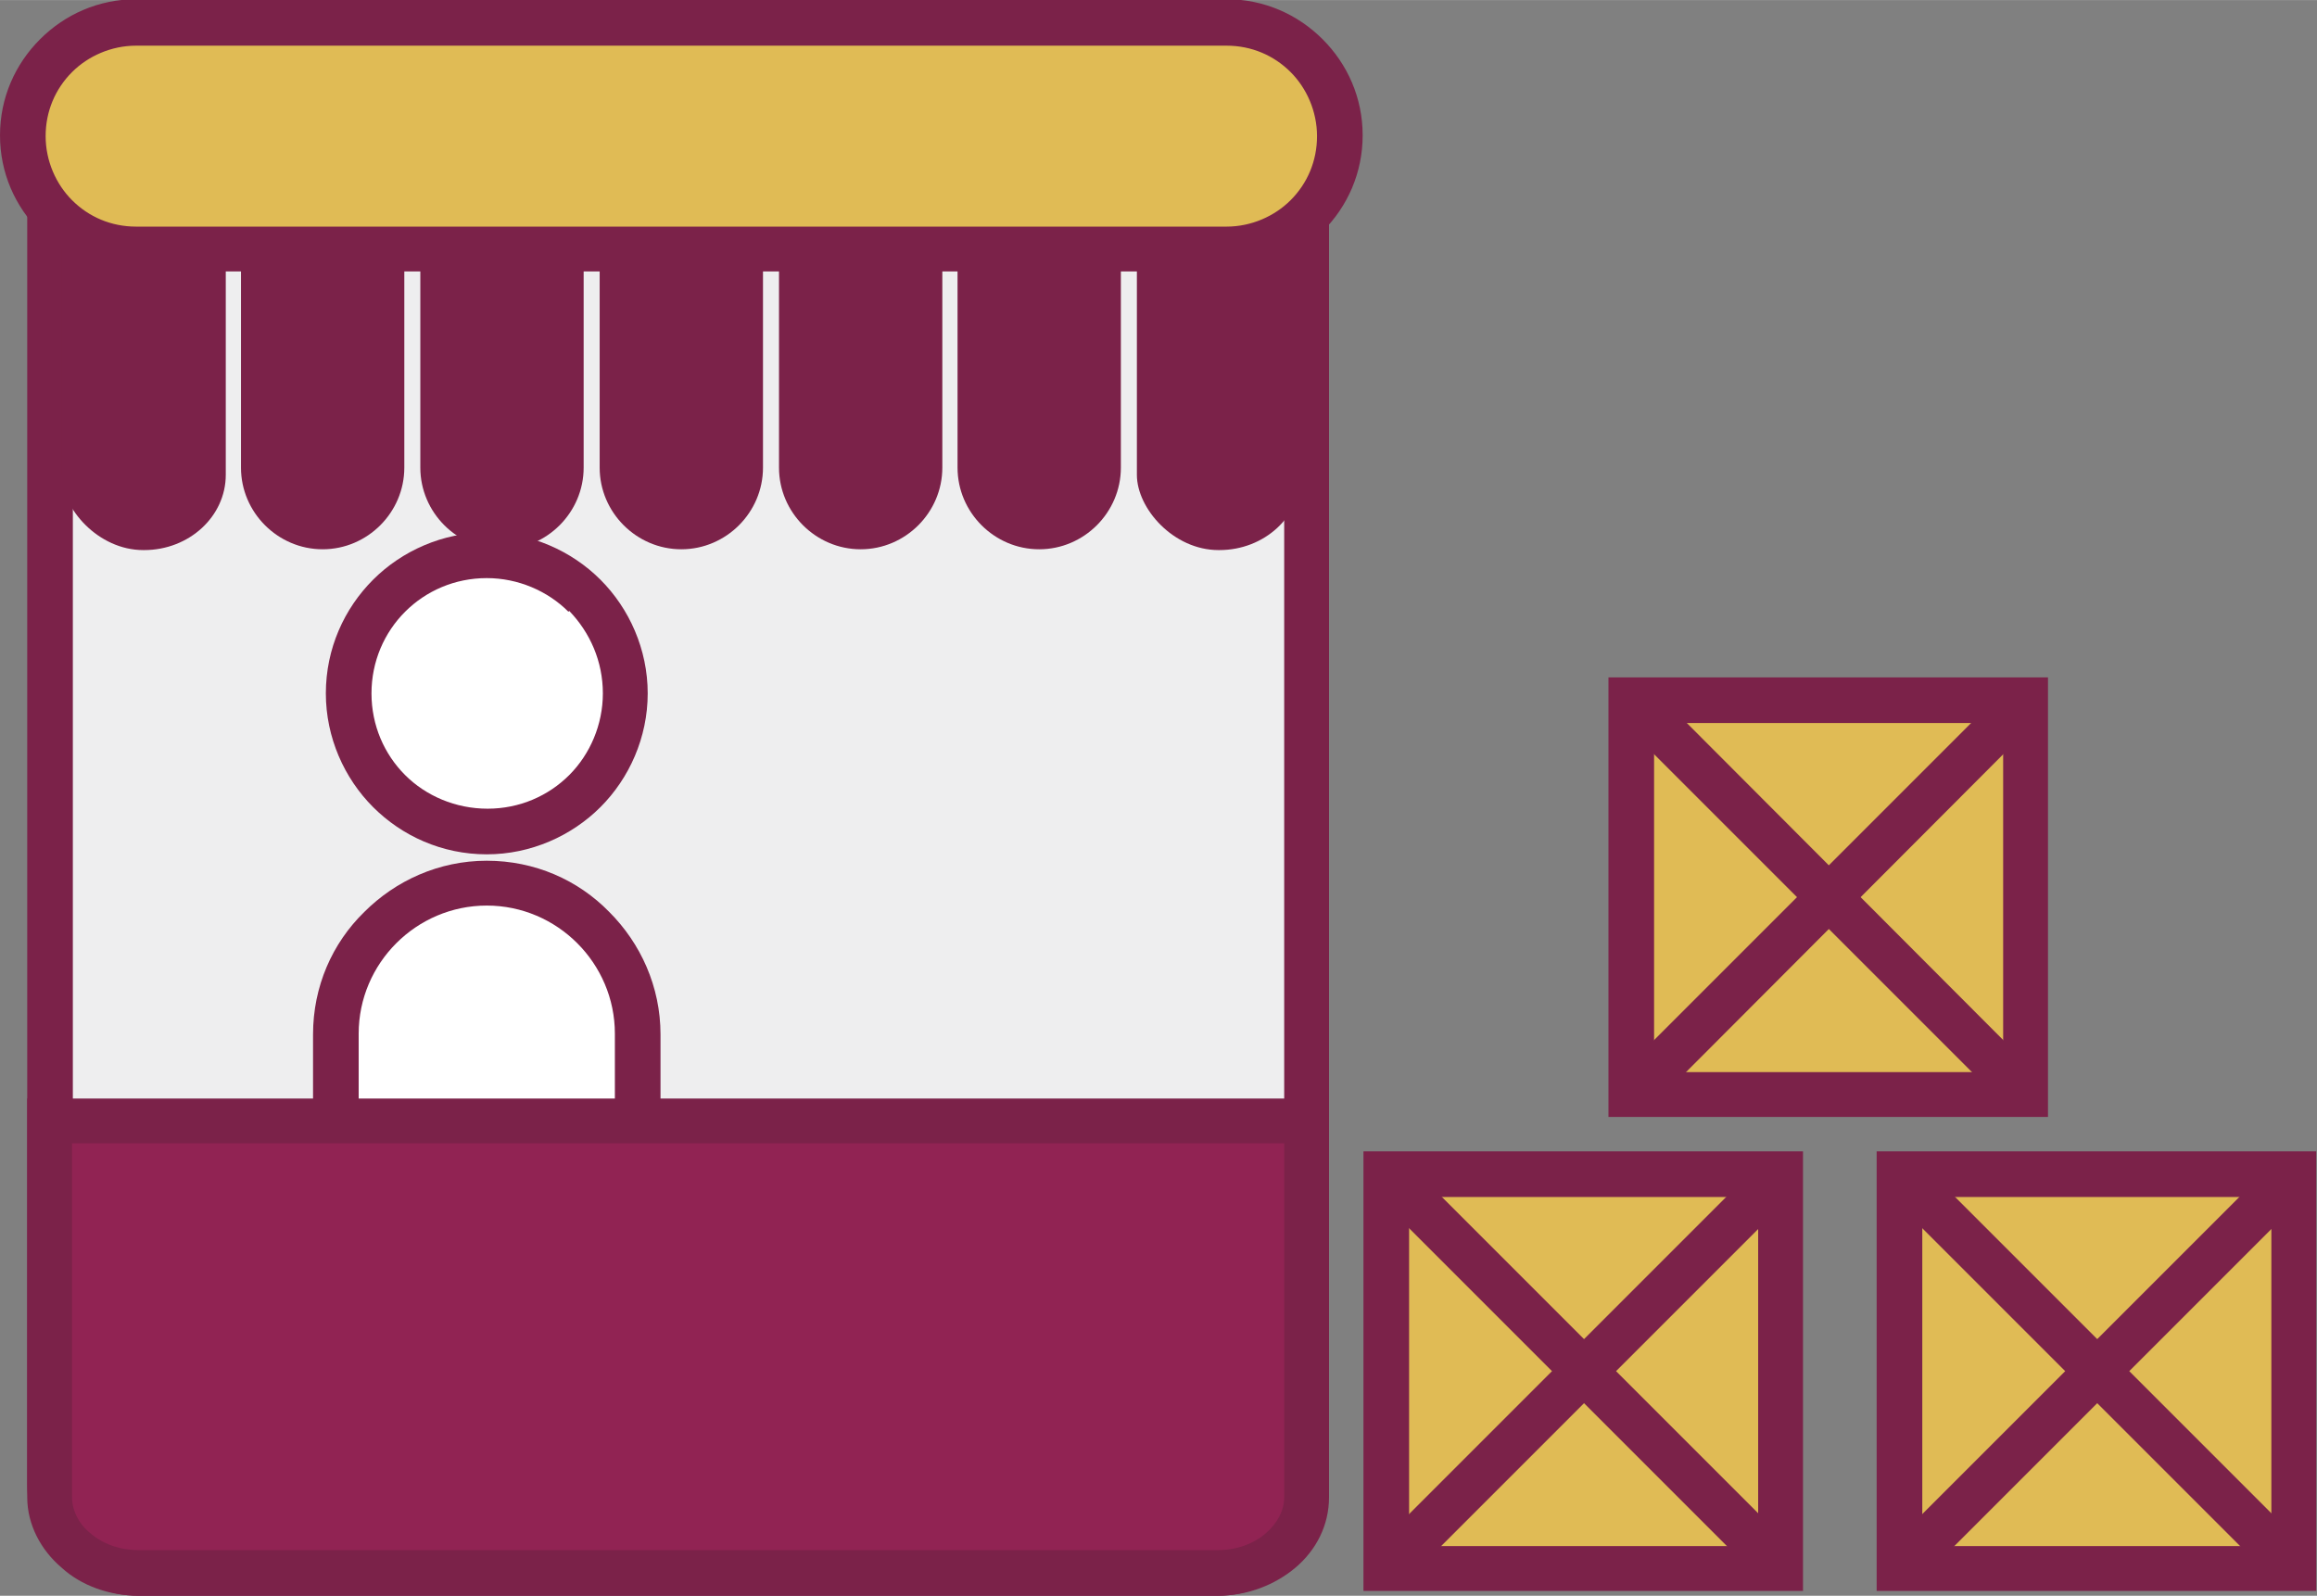 <?xml version="1.0" encoding="UTF-8"?>
<!DOCTYPE svg PUBLIC "-//W3C//DTD SVG 1.1//EN" "http://www.w3.org/Graphics/SVG/1.1/DTD/svg11.dtd">
<!-- Creator: CorelDRAW -->
<svg xmlns="http://www.w3.org/2000/svg" xml:space="preserve" width="9.351mm" height="6.44mm" version="1.1" style="shape-rendering:geometricPrecision; text-rendering:geometricPrecision; image-rendering:optimizeQuality; fill-rule:evenodd; clip-rule:evenodd"
viewBox="0 0 28.94 19.93"
 xmlns:xlink="http://www.w3.org/1999/xlink"
 xmlns:xodm="http://www.corel.com/coreldraw/odm/2003">
 <rect x="0" y="0" width="28.94" height="19.93" fill="#808080" stroke="none"/>
 <defs>
  <style type="text/css">
   <![CDATA[
    .fil0 {fill:#EEEEEF}
    .fil5 {fill:#7B2249}
    .fil4 {fill:#7B2249}
    .fil6 {fill:#912353}
    .fil3 {fill:#E0BB55}
    .fil2 {fill:white}
    .fil1 {fill:#7B2249;fill-rule:nonzero}
   ]]>
  </style>
 </defs>
 <g id="Layer_x0020_1">
  <rect class="fil0" x="0.62" y="0.37" width="15.7" height="19.28" rx="1.11" ry="1.36"/>
  <path class="fil1" d="M1.73 0.09l13.48 0c0.38,0 0.73,0.16 0.98,0.41 0.25,0.25 0.41,0.6 0.41,0.98l0 17.06c0,0.38 -0.16,0.73 -0.41,0.98 -0.25,0.25 -0.6,0.41 -0.98,0.41l-13.48 0c-0.38,0 -0.73,-0.16 -0.98,-0.41 -0.25,-0.25 -0.41,-0.6 -0.41,-0.98l0 -17.06c0,-0.38 0.16,-0.73 0.41,-0.98 0.25,-0.25 0.6,-0.41 0.98,-0.41zm13.48 0.56l-13.48 0c-0.23,0 -0.43,0.09 -0.58,0.24 -0.15,0.15 -0.24,0.36 -0.24,0.58l0 17.06c0,0.23 0.09,0.44 0.24,0.58 0.15,0.15 0.36,0.24 0.59,0.24l13.48 0c0.23,0 0.43,-0.09 0.58,-0.24 0.15,-0.15 0.24,-0.36 0.24,-0.58l0 -17.06c0,-0.23 -0.09,-0.43 -0.24,-0.58 -0.15,-0.15 -0.36,-0.24 -0.58,-0.24z"/>
  <rect class="fil2" x="4.19" y="11.03" width="3.77" height="6.46" rx="1.89" ry="1.27"/>
  <path class="fil1" d="M6.08 10.75c0.6,0 1.14,0.24 1.53,0.64 0.39,0.39 0.64,0.93 0.64,1.53l0 2.69c0,0.6 -0.24,1.14 -0.64,1.53 -0.39,0.39 -0.94,0.64 -1.53,0.64 -0.6,0 -1.14,-0.24 -1.53,-0.64 -0.39,-0.39 -0.64,-0.94 -0.64,-1.53l0 -2.69c0,-0.6 0.24,-1.14 0.64,-1.53 0.39,-0.39 0.93,-0.64 1.53,-0.64zm1.13 1.03c-0.29,-0.29 -0.69,-0.47 -1.13,-0.47 -0.44,0 -0.84,0.18 -1.13,0.47 -0.29,0.29 -0.47,0.69 -0.47,1.13l0 2.69c0,0.44 0.18,0.84 0.47,1.13 0.29,0.29 0.69,0.47 1.13,0.47 0.44,0 0.84,-0.18 1.13,-0.47 0.29,-0.29 0.47,-0.69 0.47,-1.13l0 -2.69c0,-0.44 -0.18,-0.84 -0.47,-1.13z"/>
  <circle class="fil2" cx="6.08" cy="8.66" r="1.73"/>
  <path class="fil1" d="M6.08 6.65c0.55,0 1.06,0.23 1.42,0.59 0.36,0.36 0.59,0.87 0.59,1.42 0,0.55 -0.23,1.06 -0.59,1.42 -0.36,0.36 -0.87,0.59 -1.42,0.59 -0.56,0 -1.06,-0.23 -1.42,-0.59 -0.36,-0.36 -0.59,-0.87 -0.59,-1.42 0,-0.56 0.23,-1.06 0.59,-1.42 0.36,-0.36 0.87,-0.59 1.42,-0.59zm1.02 0.99c-0.26,-0.26 -0.63,-0.42 -1.02,-0.42 -0.4,0 -0.76,0.16 -1.02,0.42 -0.26,0.26 -0.42,0.62 -0.42,1.02 0,0.4 0.16,0.76 0.42,1.02 0.26,0.26 0.63,0.42 1.03,0.42 0.4,0 0.76,-0.16 1.02,-0.42 0.26,-0.26 0.42,-0.63 0.42,-1.02 0,-0.4 -0.16,-0.76 -0.42,-1.03z"/>
  <rect class="fil3" x="17.32" y="14.66" width="4.93" height="4.93"/>
  <path class="fil1" d="M17.6 19.31l4.36 0 0 -4.36 -4.36 0 0 4.36zm4.64 0.56l-5.21 0 0 -5.49 5.49 0 0 5.49 -0.28 0z"/>
  <polygon class="fil1" points="17.12,19.39 22.05,14.46 22.45,14.86 17.52,19.79 "/>
  <polygon class="fil1" points="17.52,14.46 22.45,19.39 22.05,19.79 17.12,14.86 "/>
  <rect class="fil3" x="23.73" y="14.66" width="4.93" height="4.93"/>
  <path class="fil1" d="M24.01 19.31l4.36 0 0 -4.36 -4.36 0 0 4.36zm4.64 0.56l-5.21 0 0 -5.49 5.49 0 0 5.49 -0.28 0z"/>
  <polygon class="fil1" points="23.53,19.39 28.46,14.46 28.86,14.86 23.93,19.79 "/>
  <polygon class="fil1" points="23.93,14.46 28.86,19.39 28.46,19.79 23.53,14.86 "/>
  <rect class="fil3" x="20.38" y="8.74" width="4.93" height="4.93"/>
  <path class="fil1" d="M20.66 13.39l4.36 0 0 -4.36 -4.36 0 0 4.36zm4.64 0.56l-5.21 0 0 -5.49 5.49 0 0 5.49 -0.28 0z"/>
  <polygon class="fil1" points="20.18,13.47 25.11,8.54 25.5,8.94 20.58,13.87 "/>
  <polygon class="fil1" points="20.58,8.54 25.5,13.47 25.11,13.87 20.18,8.94 "/>
  <rect class="fil4" x="0.77" y="1.55" width="2.05" height="5.32" rx="1.02" ry="0.94"/>
  <path class="fil5" d="M4.03 1.55c0,0 0,0 0,0 0.56,0 1.02,0.46 1.02,1.02 0,1.09 0,2.18 0,3.27 0,0.56 -0.46,1.02 -1.02,1.02 0,0 0,0 -0,0 -0.56,0 -1.02,-0.46 -1.02,-1.02 0,-1.09 0,-2.18 0,-3.27 0,-0.56 0.46,-1.02 1.02,-1.02z"/>
  <path class="fil5" d="M6.27 1.55c0,0 0,0 0,0 0.56,0 1.02,0.46 1.02,1.02 0,1.09 0,2.18 0,3.27 0,0.56 -0.46,1.02 -1.02,1.02 0,0 0,0 -0,0 -0.56,0 -1.02,-0.46 -1.02,-1.02 0,-1.09 0,-2.18 0,-3.27 0,-0.56 0.46,-1.02 1.02,-1.02z"/>
  <path class="fil5" d="M8.51 1.55c0,0 0,0 0,0 0.56,0 1.02,0.46 1.02,1.02 0,1.09 0,2.18 0,3.27 0,0.56 -0.46,1.02 -1.02,1.02 0,0 0,0 -0,0 -0.56,0 -1.02,-0.46 -1.02,-1.02 0,-1.09 0,-2.18 0,-3.27 0,-0.56 0.46,-1.02 1.02,-1.02z"/>
  <path class="fil5" d="M10.75 1.55c0,0 0,0 0,0 0.56,0 1.02,0.46 1.02,1.02 0,1.09 0,2.18 0,3.27 0,0.56 -0.46,1.02 -1.02,1.02 0,0 0,0 -0,0 -0.56,0 -1.02,-0.46 -1.02,-1.02 0,-1.09 0,-2.18 0,-3.27 0,-0.56 0.46,-1.02 1.02,-1.02z"/>
  <path class="fil5" d="M12.98 1.55c0,0 0,0 0,0 0.56,0 1.02,0.46 1.02,1.02 0,1.09 0,2.18 0,3.27 0,0.56 -0.46,1.02 -1.02,1.02 0,0 0,0 -0,0 -0.56,0 -1.02,-0.46 -1.02,-1.02 0,-1.09 0,-2.18 0,-3.27 0,-0.56 0.46,-1.02 1.02,-1.02z"/>
  <rect class="fil4" x="14.2" y="1.55" width="2.05" height="5.32" rx="1.02" ry="0.94"/>
  <rect class="fil3" x="0.28" y="0.28" width="16.45" height="2.83" rx="1.88" ry="1.42"/>
  <path class="fil1" d="M1.7 2.83l13.62 0c0.31,0 0.6,-0.13 0.8,-0.33 0.21,-0.21 0.33,-0.49 0.33,-0.8 0,-0.31 -0.13,-0.6 -0.33,-0.8 -0.21,-0.21 -0.49,-0.33 -0.8,-0.33l-13.62 0c-0.31,0 -0.6,0.13 -0.8,0.33 -0.21,0.21 -0.33,0.49 -0.33,0.8 0,0.31 0.13,0.6 0.33,0.8 0.21,0.21 0.49,0.33 0.8,0.33zm13.62 0.56l-13.62 0c-0.47,0 -0.89,-0.19 -1.2,-0.5 -0.31,-0.31 -0.5,-0.73 -0.5,-1.2 0,-0.47 0.19,-0.89 0.5,-1.2 0.31,-0.31 0.73,-0.5 1.2,-0.5l13.62 0c0.47,0 0.89,0.19 1.2,0.5 0.31,0.31 0.5,0.73 0.5,1.2 0,0.47 -0.19,0.89 -0.5,1.2 -0.31,0.31 -0.73,0.5 -1.2,0.5z"/>
  <path class="fil6" d="M0.62 14l15.7 0 0 4.7c0,0.52 -0.5,0.95 -1.11,0.95l-13.48 0c-0.61,0 -1.11,-0.43 -1.11,-0.95l0 -4.7z"/>
  <path class="fil1" d="M0.62 13.72l15.98 0 0 4.98c0,0.35 -0.16,0.66 -0.42,0.88 -0.25,0.21 -0.59,0.35 -0.97,0.35l-13.48 0c-0.37,0 -0.72,-0.13 -0.96,-0.35 -0.26,-0.22 -0.43,-0.54 -0.43,-0.88l0 -4.98 0.28 0zm15.42 0.56l-15.14 0 0 4.42c0,0.17 0.09,0.34 0.23,0.45 0.15,0.13 0.36,0.21 0.6,0.21l13.48 0c0.24,0 0.45,-0.08 0.6,-0.21 0.14,-0.12 0.23,-0.28 0.23,-0.45l0 -4.42z"/>
 </g>
</svg>
